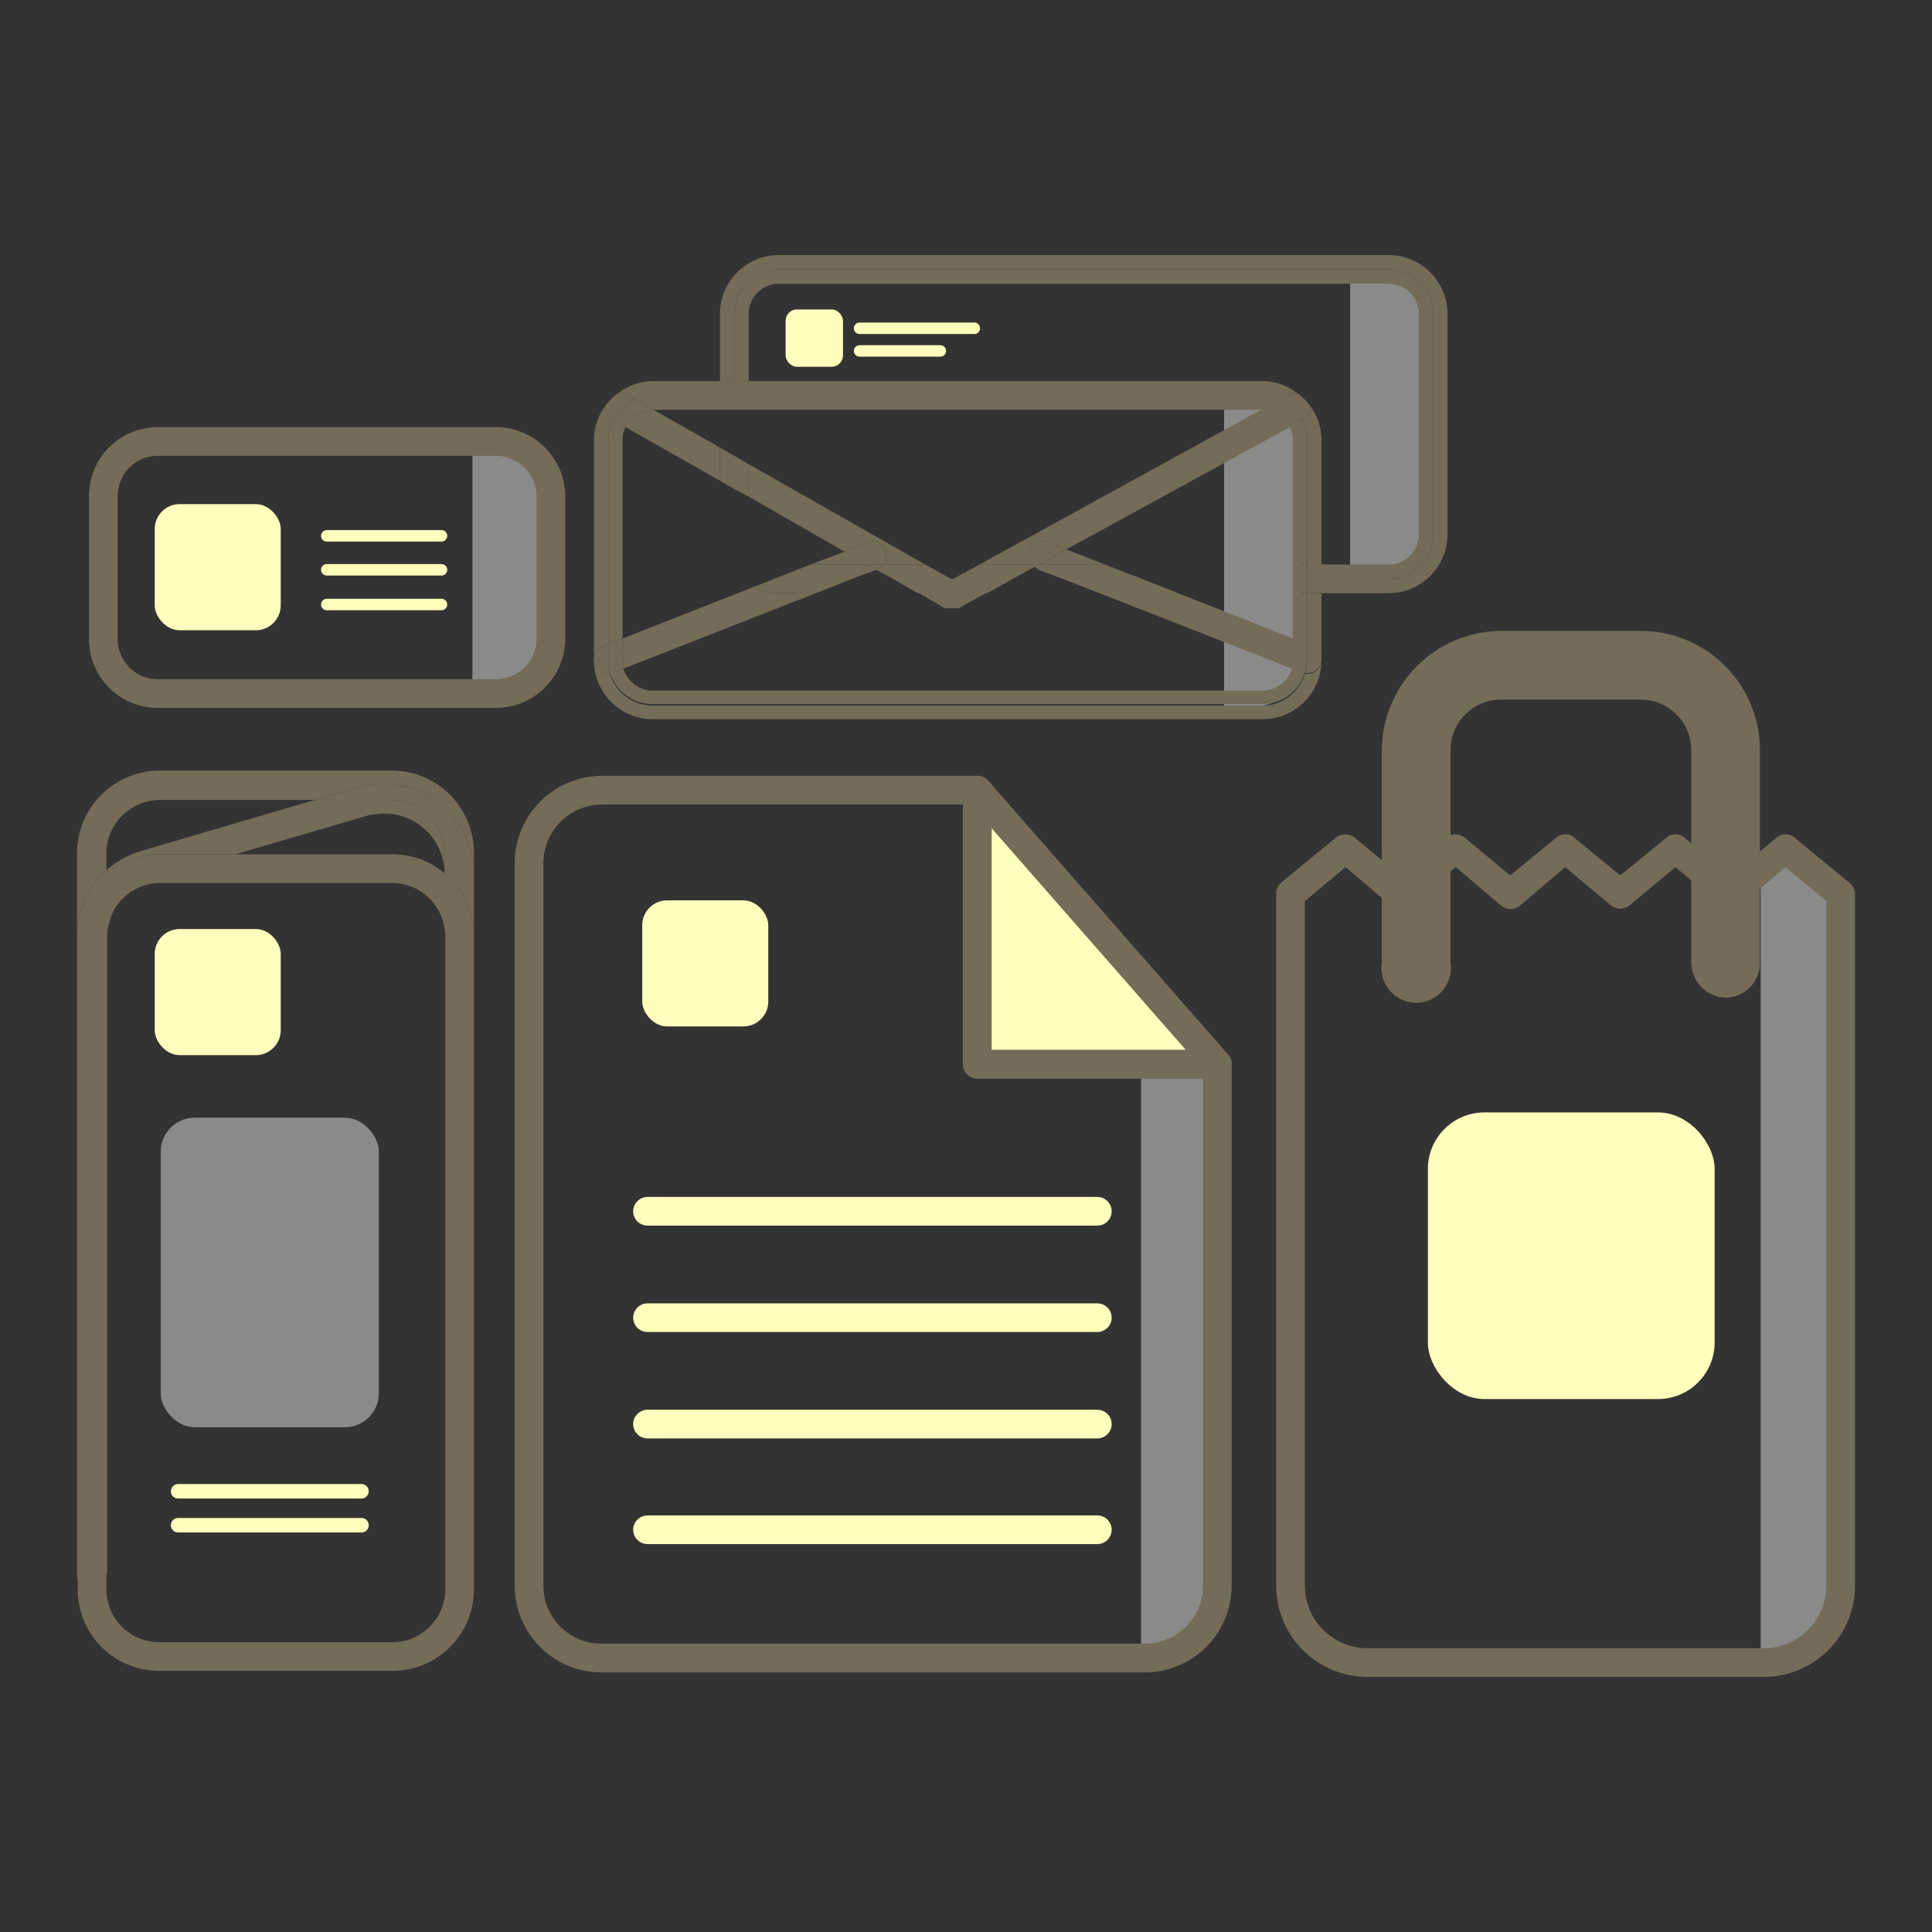 <svg xmlns="http://www.w3.org/2000/svg" width="256" height="256" viewBox="0 0 256 256"><rect x="0" y="0" width="256" height="256" fill="#333333" stroke="none"/><path fill="#e2e2e0" d="M151.2 141v78.7h2.7c4.1 0 7.4-4.3 7.4-9.5V141z" opacity=".5"/><path fill="#746c58" d="M151.7 221.6h-72a11.5 11.5 0 0 1-11.5-11.5v-95.8a11.6 11.6 0 0 1 11.5-11.5h49.8a2 2 0 0 1 1.9 1.9v34.4h29.9a1.9 1.9 0 0 1 1.9 1.9v69.2a11.5 11.5 0 0 1-11.5 11.4zm-72-115a7.8 7.8 0 0 0-7.7 7.7v95.8a7.7 7.7 0 0 0 7.7 7.7h72a7.7 7.7 0 0 0 7.7-7.6v-67.3h-29.9a1.9 1.9 0 0 1-1.9-1.9v-34.4z"/><path fill="#fff" stroke="#746c58" stroke-linejoin="round" stroke-width="3.8" d="M161.3 141h-31.8v-36.3l31.8 36.3z"/><path fill="#fefebd" stroke="#746c59" stroke-linecap="round" stroke-linejoin="round" stroke-width="3.8" d="M161.3 141h-31.8v-36.3l31.8 36.3z"/><path fill="none" stroke="#fefebd" stroke-linecap="round" stroke-linejoin="round" stroke-width="3.8" d="M85.8 188.7h59.6m-59.6-14.1h59.6m-59.6-14.1h59.6m-59.6 42.2h59.6"/><rect width="16.7" height="16.71" x="85.1" y="119.3" fill="#fefebd" rx="3.3"/><path fill="#e2e2e0" d="M62.6 59.3v32.5h2.7c4.1 0 7.4-1.8 7.4-4V63.7a4.5 4.5 0 0 0-4.5-4.4z" opacity=".5"/><path fill="#746c59" d="M65.7 93.8H20.9a9.1 9.1 0 0 1-9.1-9.1v-19a9.1 9.1 0 0 1 9.1-9.1h44.8a9.2 9.2 0 0 1 9.2 9.1v19a9.2 9.2 0 0 1-9.2 9.1zM20.9 60.4a5.3 5.3 0 0 0-5.3 5.3v19a5.3 5.3 0 0 0 5.3 5.3h44.8a5.4 5.4 0 0 0 5.4-5.3v-19a5.4 5.4 0 0 0-5.4-5.3z"/><path fill="none" stroke="#fefebd" stroke-linecap="round" stroke-linejoin="round" stroke-width="1.52" d="M43.3 71h15.2m-15.2 4.5h15.2m-15.2 4.6h15.2"/><rect width="16.7" height="16.71" x="20.5" y="66.8" fill="#fefebd" rx="3.3"/><path fill="none" d="M58.9 115.7a7.9 7.9 0 0 0-3.2-6.3 7.7 7.7 0 0 0-4.8-1.6 9.1 9.1 0 0 0-2.3.3l-17.4 5.1h20.7a10.7 10.7 0 0 1 7 2.5zM41.7 106H21.2a7.1 7.1 0 0 0-7.1 7.1v2.2a12.5 12.5 0 0 1 4.8-2.6zM14.2 208.7a7.9 7.9 0 0 0 3.2 6.3 8.1 8.1 0 0 0 7.1 1.3l17.2-5H21.2a10.8 10.8 0 0 1-7-2.6z"/><path fill="#746c59" d="M51.9 102.1H21.2a11 11 0 0 0-11 11v11.1a12.1 12.1 0 0 1 3.9-8.9v-2.2a7.1 7.1 0 0 1 7.1-7.1h20.5l5.8-1.7a11.9 11.9 0 0 1 10.5 2 11.7 11.7 0 0 1 4.8 9.6v-2.8a10.9 10.9 0 0 0-10.9-11z"/><path fill="#746c59" d="M21.2 113.2h10l17.4-5.1a9.1 9.1 0 0 1 2.3-.3 7.7 7.7 0 0 1 4.8 1.6 7.9 7.9 0 0 1 3.2 6.3v-2.6a7 7 0 0 0-7-7.1H41.7l-22.8 6.7a12.5 12.5 0 0 0-4.8 2.6v.4a11 11 0 0 1 7.1-2.5z"/><path fill="#746c59" d="M58 106.3a11.9 11.9 0 0 0-10.5-2l-5.8 1.7h10.2a7 7 0 0 1 7 7.1v2.6a10.8 10.8 0 0 1 3.9 8.3v-8.1a11.7 11.7 0 0 0-4.8-9.6zm4.8 94.5v-.5zm-3.9-.5v.1z"/><path fill="#746c59" d="M62.8 124a10.8 10.8 0 0 0-3.9-8.3 10.7 10.7 0 0 0-7-2.5H21.2a11 11 0 0 0-7.1 2.5v-.4a12.1 12.1 0 0 0-3.9 8.9v84.3c0 .4.1.8.1 1.3v.8a10.8 10.8 0 0 0 10.9 10.8h30.7a10.8 10.8 0 0 0 10.9-10.8V124zM59 210.6a7 7 0 0 1-7.1 7H21.2a7 7 0 0 1-7.1-7v-2h.1v-84.4a8.3 8.3 0 0 1 1-3.8 7.1 7.1 0 0 1 6.1-3.4h30.6a7 7 0 0 1 7 6.1 2.8 2.8 0 0 1 .1.9v86.6z"/><rect width="16.7" height="16.71" x="20.5" y="123.1" fill="#fefebd" rx="3.3"/><rect width="28.9" height="41.02" x="21.3" y="148.1" fill="#e2e2e0" opacity=".5" rx="4.5"/><path fill="none" stroke="#fefebd" stroke-linecap="round" stroke-linejoin="round" stroke-width="1.92" d="M23.6 197.6h24.3m-24.3 4.5h24.3"/><path fill="#e2e2e0" d="M233.3 117.4v101.4h2.7c4 0 7.3-5.6 7.3-12.4v-89l-7-5z" opacity=".5"/><path fill="#746c59" d="M233.7 222.2h-52.5a12.1 12.1 0 0 1-12.1-12.1v-91.6a2 2 0 0 1 .6-1.5l7.3-6a2 2 0 0 1 2.5 0l6.1 5 6-5a2 2 0 0 1 2.5 0l6 5 6.1-5a1.8 1.8 0 0 1 2.4 0l6.1 5 6.1-5a1.8 1.8 0 0 1 2.4 0l6.1 5 6.1-5a1.8 1.8 0 0 1 2.4 0l7.3 6a2.1 2.1 0 0 1 .7 1.5v91.6a12.1 12.1 0 0 1-12.1 12.1zm-60.8-102.8v90.7a8.3 8.3 0 0 0 8.3 8.3h52.5a8.3 8.3 0 0 0 8.3-8.3v-90.7l-5.4-4.5-6.1 5.1a1.8 1.8 0 0 1-2.4 0l-6.1-5.1-6.1 5.1a2 2 0 0 1-2.4 0l-6.1-5.1-6 5.1a2 2 0 0 1-2.5 0l-6-5.1-6.1 5.1a2.1 2.1 0 0 1-2.5 0l-6-5.1z"/><path fill="#746c59" d="M228.7 132.2a4.7 4.7 0 0 1-4.6-4.6V99.4a6.7 6.7 0 0 0-6.7-6.7H199a6.7 6.7 0 0 0-6.8 6.7v28.2a4.6 4.6 0 1 1-9.1 0V99.4A15.9 15.9 0 0 1 199 83.6h18.4a15.8 15.8 0 0 1 15.8 15.8v28.2a4.6 4.6 0 0 1-4.5 4.6z"/><rect width="38" height="37.98" x="189.2" y="147.4" fill="#fefebd" rx="7.5"/><path fill="#e2e2e0" d="M178.9 35.9v41h2.7c4.1 0 7.4-2.2 7.4-5V41.6c0-3.2-2-5.7-4.5-5.7zm-16.7 16.3v41.6h2.7c4.1 0 7.4-2.3 7.4-5.1V58c0-3.2-2-5.8-4.5-5.8z" opacity=".5"/><path fill="none" d="M130.8 78.6l-3.8 2.1h-1.8l-3.6-2h-13.5l-25.5 10a4.1 4.1 0 0 0 3.9 2.9h80.8a4.1 4.1 0 0 0 3.9-2.9l-25.5-10zm40.5 6v-6h-15.2l15.2 6zM95.4 54.3h-8.8l8.8 5v-5z"/><path fill="#746c59" d="M126.3 76.7h-.3l.1.1.2-.1zM184 33.8h-80.8a7.8 7.8 0 0 0-7.8 7.9v8.8h1.9v-8.8a5.9 5.9 0 0 1 5.9-6H184a5.9 5.9 0 0 1 5.9 6v29a5.9 5.9 0 0 1-5.9 6h-8.9v1.9h8.9a7.8 7.8 0 0 0 7.8-7.9v-29a7.8 7.8 0 0 0-7.8-7.9z"/><path fill="#746c59" d="M99.2 41.7a4 4 0 0 1 4-4.1H184a4 4 0 0 1 4 4.1v29a4 4 0 0 1-4 4.1h-8.9v1.9h8.9a5.9 5.9 0 0 0 5.9-6v-29a5.9 5.9 0 0 0-5.9-6h-80.8a5.9 5.9 0 0 0-5.9 6v8.8h1.9zm74 43.6l.7.3a1.8 1.8 0 0 1 1.2 1.7v-8.7h-1.9z"/><path fill="#746c59" d="M173.6 53.8a1.8 1.8 0 0 1-1 1.8h-.1a5.5 5.5 0 0 1 .7 2.8v16.4h1.9V58.4a7.5 7.5 0 0 0-1.5-4.6zm-.4 22.9h1.9v1.9h-1.9zm0-1.9h1.9v1.9h-1.9zM79.9 85.6l.7-.3V58.4a6.7 6.7 0 0 1 .6-2.8h-.1a1.9 1.9 0 0 1-.9-1.8 7.5 7.5 0 0 0-1.5 4.6v28.9a1.8 1.8 0 0 1 1.2-1.7z"/><path fill="#746c59" d="M173.2 89.3h-.3a5.9 5.9 0 0 1-5.6 4.2H86.5a6 6 0 0 1-5.7-4.2h-.2a2 2 0 0 1-1.8-1.2 1.1 1.1 0 0 1-.1-.8v.2a7.8 7.8 0 0 0 7.8 7.8h80.8a7.8 7.8 0 0 0 7.8-7.8v-.2a2.2 2.2 0 0 1-.1.8 2 2 0 0 1-1.8 1.2zm-1.9-4.7l1.9.7v-6.7h-1.9v6zm1.2-29l-1.6 1a3.4 3.4 0 0 1 .4 1.8v16.4h1.9V58.4a5.5 5.5 0 0 0-.7-2.8z"/><path fill="#746c59" d="M171.3 76.7h1.9v1.9h-1.9zm0-1.9h1.9v1.9h-1.9zM81.1 55.6h.1a6.9 6.9 0 0 1 2.9-2.7l-1.1-.6a1.5 1.5 0 0 0-1.1-.2 6.9 6.9 0 0 0-1.7 1.7 1.9 1.9 0 0 0 .9 1.8zm91.4 0h.1a1.8 1.8 0 0 0 1-1.8 6.9 6.9 0 0 0-1.7-1.7 1.5 1.5 0 0 0-1.1.2l-1.2.6a5.9 5.9 0 0 1 2.9 2.7zm-1.6 1l1.6-1a5.9 5.9 0 0 0-2.9-2.7l-2.5 1.4h.2a4.1 4.1 0 0 1 3.6 2.3z"/><path fill="#746c59" d="M86.5 54.3h.1l-2.5-1.4a6.9 6.9 0 0 0-2.9 2.7l1.7 1a4 4 0 0 1 3.6-2.3zm84.7 34.3a4.1 4.1 0 0 1-3.9 2.9H86.5a4.1 4.1 0 0 1-3.9-2.9l-1.4.5h-.4a6 6 0 0 0 5.7 4.2h80.8a5.9 5.9 0 0 0 5.6-4.2h-.4z"/><path fill="#746c59" d="M82.5 58.4a3.4 3.4 0 0 1 .4-1.8l-1.7-1a6.7 6.7 0 0 0-.6 2.8v26.9l1.9-.7zm.4-1.8l12.5 7.1v-4.4l-8.8-5h-.1a4 4 0 0 0-3.6 2.3zm42.3 24h1.8l3.8-2.1h-9.2zm-13.3-7.5l2.9-1.2a1.9 1.9 0 0 1 2.5 1.1 1.9 1.9 0 0 1-.3 1.8h5.6L99.2 61.5v4.3zm24.6-.1a1.9 1.9 0 0 1 2.5-1.1l2.3.9 29.6-16.2a4.1 4.1 0 0 0-3.6-2.3h-.2l-37.3 20.5h7a1.9 1.9 0 0 1-.3-1.8z"/><path fill="#746c59" d="M97.3 60.4l-1.9-1.1v4.4l1.9 1.1v-4.4zm29 16.3l-.2.1-.1-.1h-7.7l3.3 1.9h9.2l3.4-1.9h-7.9zm-10.1-1.2h-.1l2.2 1.2h7.7l-3.4-1.9H117a2.7 2.7 0 0 1-.8.7zm-17-9.7v-4.3l-1.9-1.1v4.4l1.9 1z"/><path fill="#746c59" d="M134.2 76.7l2.9-1.6-.3-.3h-7l-3.5 1.9zm-31 1.9a7.7 7.7 0 0 1-3.4-.8l-17.3 6.8v2.9a4.1 4.1 0 0 0 .1 1.1l25.5-10zm11.8-3.8l-3.1-1.7-4.5 1.7h7.6z"/><path fill="#746c59" d="M103.2 76.7h-.6l-2.8 1.1a7.7 7.7 0 0 0 3.4.8h4.9l4.8-1.9z"/><path fill="#746c59" d="M112.9 76.7l3.2-1.2-1.2-.7h-7.5l-4.8 1.9h10.3zM80.6 89.3h.2a9.9 9.9 0 0 1-.2-1.7v-2.3l-.7.3a1.8 1.8 0 0 0-1.2 1.7 1.1 1.1 0 0 0 .1.8 2 2 0 0 0 1.8 1.2z"/><path fill="#746c59" d="M82.6 88.6a4.1 4.1 0 0 1-.1-1.1v-2.9l-1.9.7v2.2a9.9 9.9 0 0 0 .2 1.7h.4zM117 74.8a1.9 1.9 0 0 0 .3-1.8 1.9 1.9 0 0 0-2.5-1.1l-2.9 1.2 3 1.7z"/><path fill="#746c59" d="M116.1 75.5h.1a2.7 2.7 0 0 0 .8-.7h-2.1zM83 52.3l1.1.6 2.5 1.4h8.8v-3.8h-8.9a7.6 7.6 0 0 0-4.6 1.6 1.5 1.5 0 0 1 1.1.2zm86.6.6l1.2-.6a1.5 1.5 0 0 1 1.1-.2 7.6 7.6 0 0 0-4.6-1.6H99.2v3.8h67.9zm-74.2-2.4h1.9v3.8h-1.9zm1.9 0h1.9v3.8h-1.9zm48.4 28.1l25.5 10a4.1 4.1 0 0 0 .1-1.1v-2.9l-15.2-6zm.7-3.8l-5.1-2-3.6 2h8.7zm-.7 3.8h10.4l-4.8-1.9h-10.5l4.9 1.9z"/><path fill="#746c59" d="M137.1 75.1l.5.4 3.2 1.2h10.5l-4.9-1.9h-8.7zm36.8 10.5l-.7-.3v2.2a5.1 5.1 0 0 1-.3 1.7h.3A2 2 0 0 0 175 88a2.2 2.2 0 0 0 .1-.8 1.8 1.8 0 0 0-1.2-1.6z"/><path fill="#746c59" d="M171.3 87.5a4.1 4.1 0 0 1-.1 1.1l1.3.5h.4a5.1 5.1 0 0 0 .3-1.7v-2.1l-1.9-.7zM136.5 73a1.9 1.9 0 0 0 .3 1.8h.9l3.6-2-2.3-.9a1.9 1.9 0 0 0-2.5 1.1zm.3 1.8l.3.3.6-.3z"/><rect width="7.6" height="7.6" x="104.1" y="41" fill="#fefebd" rx="1.5"/><path fill="none" stroke="#fefebd" stroke-linecap="round" stroke-linejoin="round" stroke-width="1.52" d="M113.9 43.5h15.2m-15.2 3h10.7"/></svg>